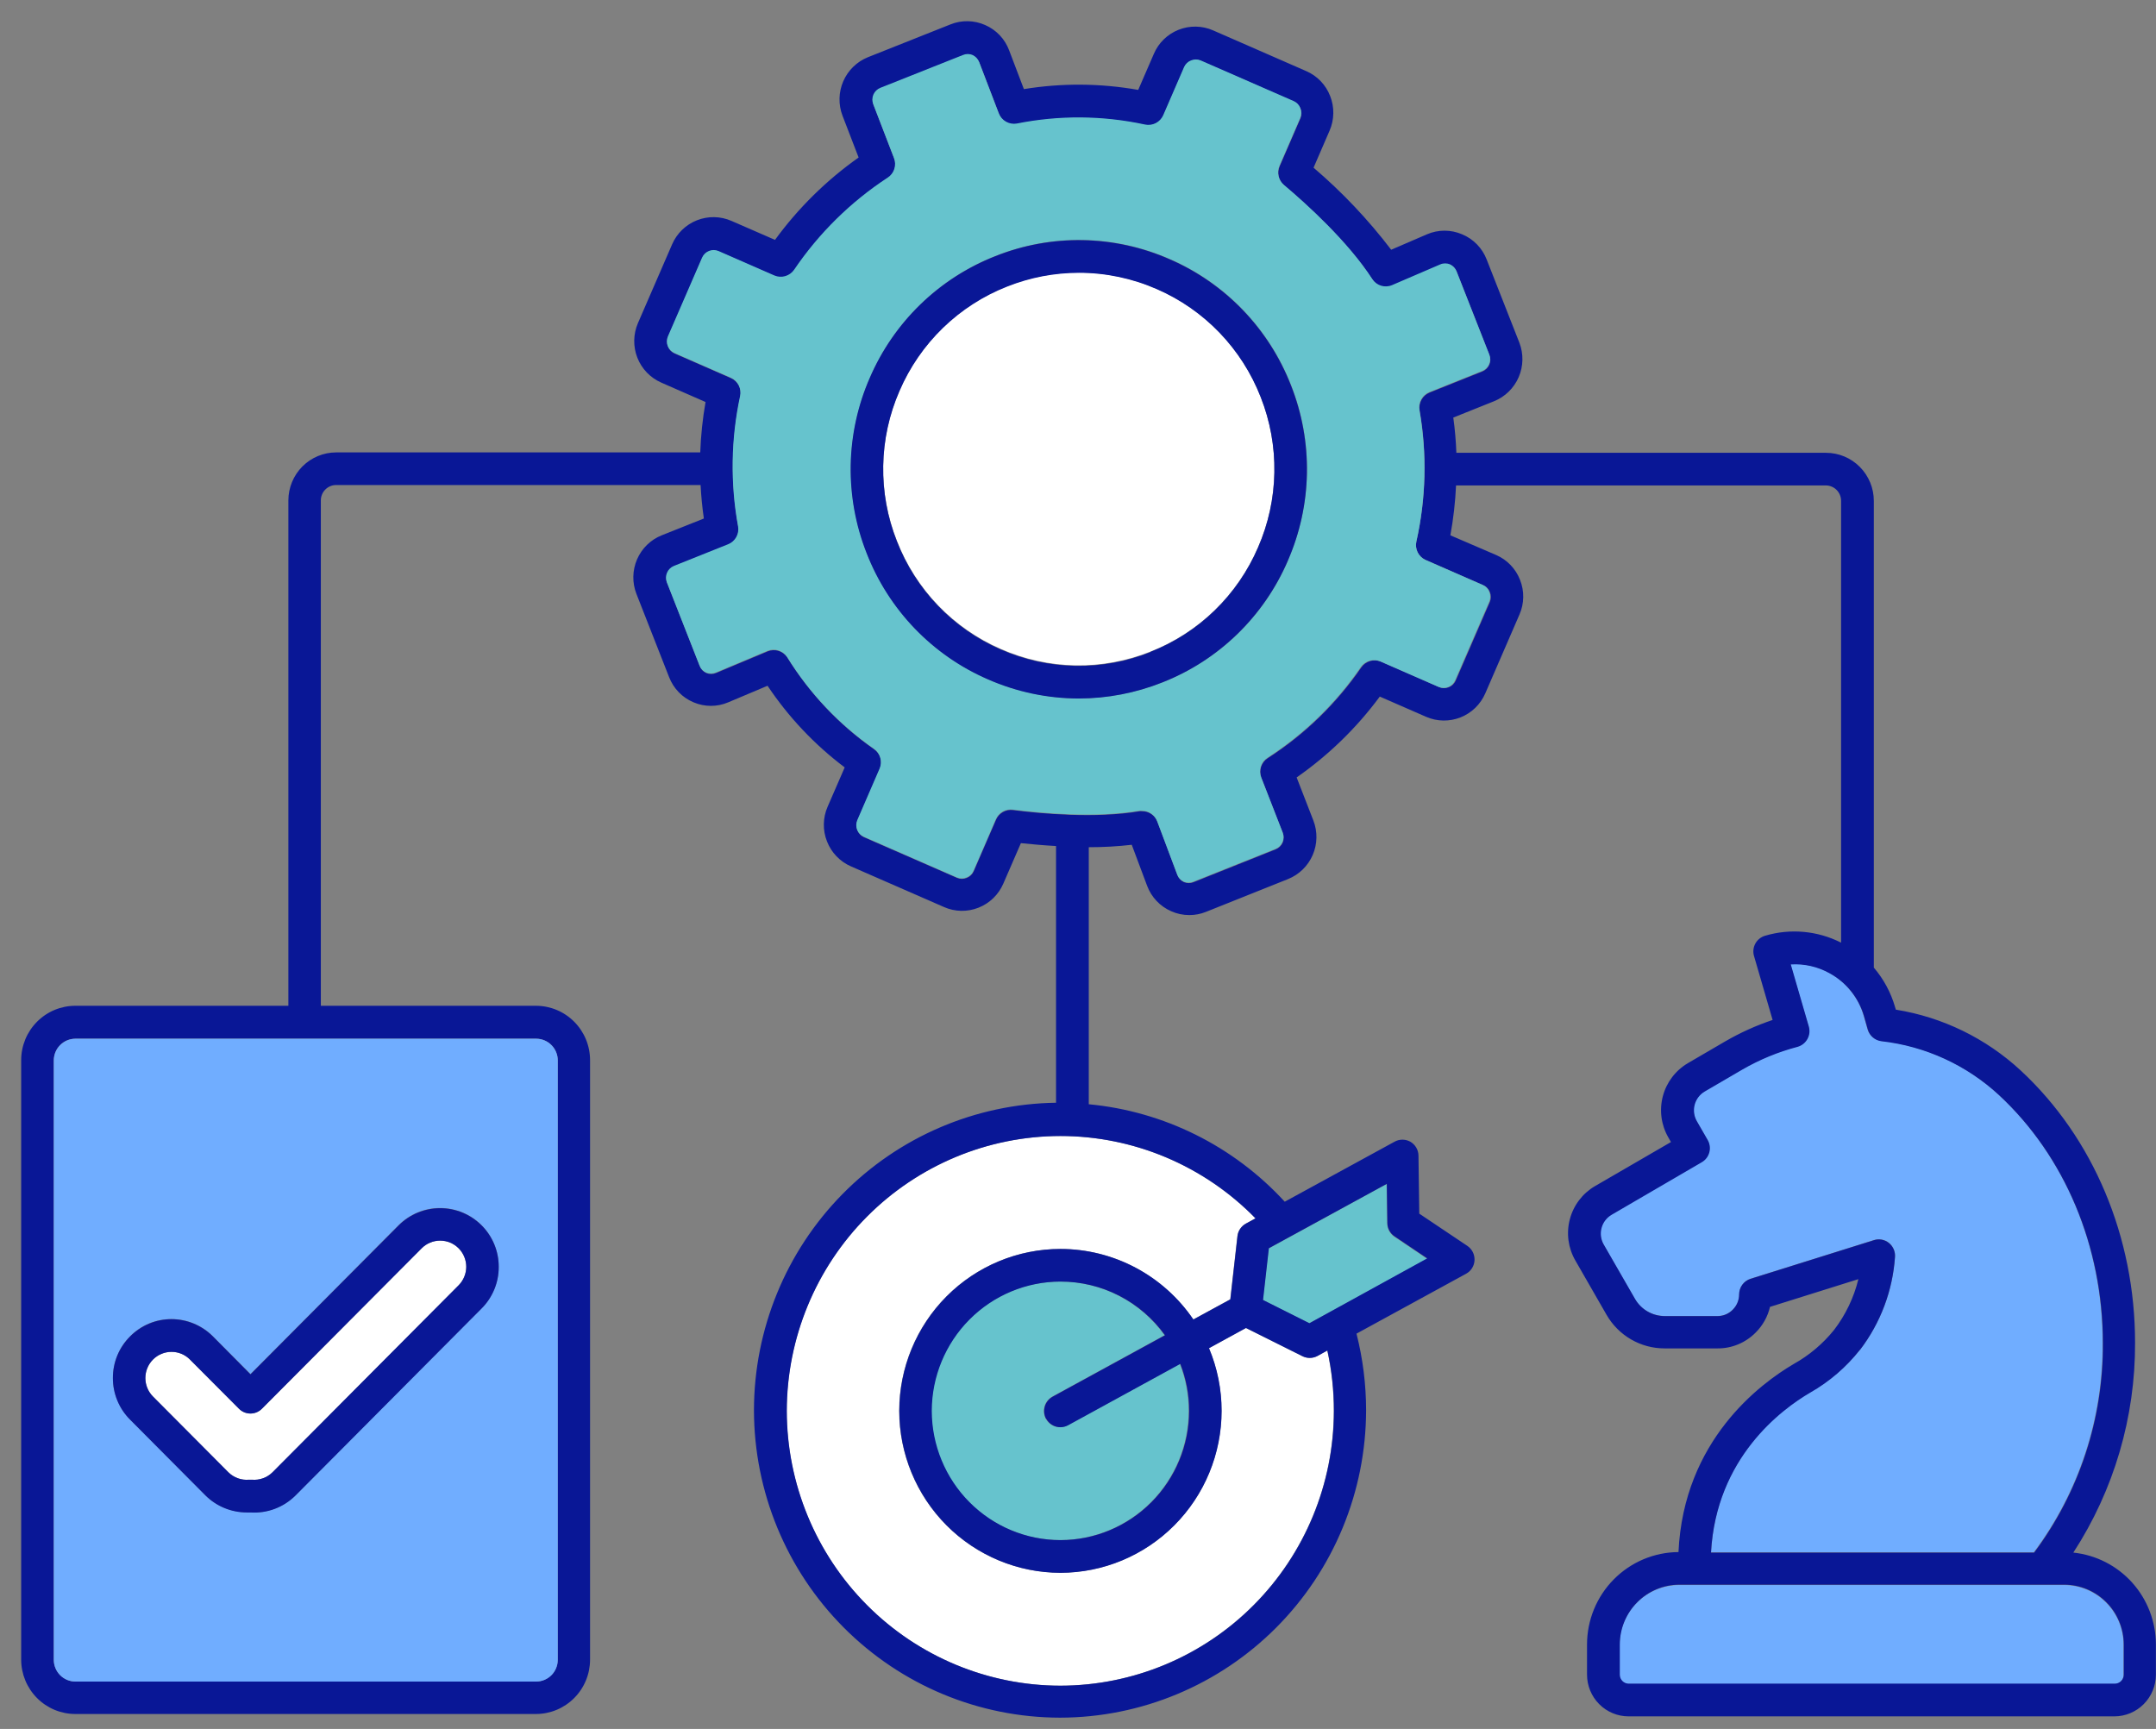 <svg width="101" height="81" viewBox="0 0 101 81" fill="none" xmlns="http://www.w3.org/2000/svg">
<rect x="0" y="0" width="101" height="81" fill="#808080" stroke="none"/>
<path d="M49.668 53.219C46.27 53.223 43.013 54.581 40.61 56.995C38.207 59.409 36.856 62.682 36.852 66.097C36.856 69.511 38.207 72.784 40.61 75.197C43.013 77.611 46.271 78.968 49.668 78.972C53.066 78.968 56.323 77.611 58.725 75.197C61.128 72.783 62.479 69.51 62.482 66.097C62.483 65.145 62.381 64.197 62.176 63.268L61.714 63.523C61.602 63.584 61.477 63.615 61.35 63.615C61.232 63.615 61.116 63.587 61.01 63.535L58.363 62.213L56.631 63.16C57.021 64.089 57.222 65.088 57.221 66.097C57.219 68.108 56.423 70.036 55.007 71.458C53.592 72.88 51.673 73.68 49.671 73.683C47.67 73.68 45.751 72.88 44.335 71.458C42.92 70.036 42.124 68.108 42.121 66.097C42.124 64.085 42.92 62.157 44.335 60.735C45.751 59.313 47.67 58.513 49.671 58.511C50.899 58.511 52.107 58.813 53.193 59.389C54.278 59.965 55.207 60.798 55.899 61.816L57.631 60.872L57.965 57.911C57.979 57.789 58.022 57.671 58.091 57.569C58.16 57.467 58.252 57.383 58.36 57.324L58.813 57.078C57.62 55.856 56.198 54.885 54.627 54.222C53.057 53.56 51.371 53.218 49.668 53.219Z" fill="white"/>
<path d="M49.306 65.423L54.554 62.554C53.995 61.775 53.26 61.14 52.408 60.702C51.557 60.265 50.614 60.038 49.658 60.039C48.06 60.041 46.528 60.681 45.397 61.816C44.267 62.952 43.631 64.491 43.629 66.097C43.631 67.702 44.267 69.241 45.398 70.376C46.528 71.511 48.06 72.15 49.658 72.151C51.255 72.15 52.787 71.511 53.917 70.376C55.047 69.241 55.682 67.702 55.684 66.097C55.684 65.343 55.544 64.597 55.27 63.895L50.022 66.767C49.91 66.829 49.785 66.862 49.658 66.862C49.521 66.863 49.386 66.826 49.268 66.755C49.15 66.685 49.053 66.584 48.988 66.463C48.941 66.373 48.911 66.276 48.902 66.175C48.892 66.075 48.903 65.973 48.932 65.877C48.962 65.78 49.01 65.691 49.074 65.613C49.138 65.535 49.217 65.471 49.306 65.423Z" fill="#66C3CD"/>
<path d="M64.984 57.314L64.956 55.469L59.432 58.485L59.16 60.908L61.333 61.997L66.857 58.977L65.327 57.947C65.222 57.878 65.136 57.785 65.076 57.674C65.016 57.563 64.984 57.44 64.984 57.314Z" fill="#66C3CD"/>
<path d="M80.154 72.721H95.275C97.388 69.893 98.519 66.448 98.498 62.912C98.498 58.395 96.722 54.158 93.632 51.289C92.108 49.882 90.179 48.998 88.123 48.764C87.975 48.746 87.835 48.684 87.721 48.587C87.608 48.49 87.525 48.361 87.483 48.217L87.309 47.602C87.186 47.173 86.98 46.774 86.702 46.426C86.424 46.079 86.08 45.791 85.69 45.578C85.136 45.27 84.507 45.127 83.875 45.166L84.72 48.075C84.749 48.173 84.757 48.276 84.746 48.377C84.734 48.479 84.703 48.577 84.653 48.666C84.603 48.754 84.536 48.832 84.456 48.894C84.376 48.956 84.285 49.002 84.187 49.029C83.28 49.268 82.408 49.628 81.595 50.099L79.845 51.12C79.613 51.255 79.444 51.477 79.374 51.738C79.305 51.998 79.341 52.276 79.474 52.509L79.982 53.392C80.033 53.479 80.065 53.575 80.079 53.674C80.092 53.773 80.085 53.875 80.059 53.971C80.034 54.068 79.989 54.159 79.928 54.239C79.867 54.318 79.791 54.385 79.704 54.434L75.484 56.894C75.251 57.029 75.082 57.251 75.012 57.512C74.942 57.772 74.977 58.05 75.11 58.284L76.579 60.836C76.72 61.085 76.924 61.291 77.171 61.434C77.417 61.577 77.697 61.652 77.981 61.651H80.478C80.61 61.649 80.74 61.621 80.861 61.569C80.982 61.516 81.091 61.439 81.182 61.344C81.274 61.251 81.348 61.141 81.397 61.019C81.447 60.898 81.473 60.768 81.473 60.636C81.473 60.473 81.525 60.314 81.621 60.183C81.718 60.051 81.853 59.954 82.008 59.905L87.789 58.093C87.908 58.055 88.034 58.047 88.156 58.071C88.279 58.094 88.394 58.147 88.49 58.226C88.587 58.304 88.664 58.405 88.714 58.519C88.763 58.634 88.784 58.759 88.775 58.884C88.666 60.463 88.096 61.975 87.138 63.232C86.496 64.036 85.706 64.708 84.812 65.212C83.453 66.008 80.396 68.275 80.154 72.721Z" fill="#70ADFF"/>
<path d="M96.691 74.258H78.659C77.92 74.259 77.211 74.554 76.689 75.079C76.166 75.604 75.872 76.316 75.871 77.059V78.474C75.871 78.529 75.882 78.584 75.903 78.635C75.925 78.687 75.956 78.733 75.995 78.773C76.034 78.812 76.081 78.843 76.132 78.864C76.183 78.885 76.238 78.895 76.293 78.895H99.056C99.112 78.895 99.166 78.885 99.218 78.864C99.269 78.843 99.316 78.812 99.355 78.773C99.394 78.733 99.425 78.687 99.446 78.635C99.468 78.584 99.479 78.529 99.479 78.474V77.059C99.478 76.316 99.184 75.604 98.661 75.079C98.138 74.554 97.43 74.259 96.691 74.258Z" fill="#70ADFF"/>
<path d="M97.127 72.738C99.029 69.813 100.035 66.391 100.019 62.898C100.019 57.956 98.067 53.31 94.663 50.152C93.035 48.644 90.999 47.652 88.812 47.301L88.775 47.175C88.579 46.496 88.239 45.867 87.781 45.331V23.461C87.78 22.866 87.544 22.294 87.124 21.873C86.705 21.451 86.137 21.214 85.543 21.214H68.225C68.204 20.666 68.158 20.116 68.081 19.562L69.991 18.797C70.508 18.588 70.923 18.182 71.145 17.668C71.366 17.154 71.377 16.573 71.175 16.051L69.645 12.158C69.543 11.893 69.388 11.652 69.19 11.449C68.993 11.246 68.756 11.085 68.494 10.977C68.234 10.865 67.954 10.807 67.671 10.807C67.388 10.807 67.108 10.865 66.848 10.977L65.171 11.7C64.098 10.292 62.88 9.004 61.535 7.856L62.285 6.122C62.396 5.866 62.456 5.591 62.46 5.313C62.465 5.034 62.415 4.757 62.312 4.498C62.212 4.238 62.06 4.001 61.868 3.8C61.675 3.6 61.444 3.44 61.189 3.33L56.828 1.423C56.574 1.311 56.3 1.252 56.023 1.247C55.746 1.242 55.47 1.293 55.212 1.395C54.954 1.497 54.719 1.649 54.52 1.842C54.32 2.036 54.162 2.268 54.053 2.524L53.321 4.212C51.551 3.898 49.74 3.885 47.965 4.175L47.274 2.358C47.176 2.095 47.026 1.855 46.834 1.651C46.641 1.448 46.41 1.286 46.154 1.174C45.898 1.06 45.623 0.998 45.343 0.993C45.063 0.987 44.785 1.039 44.526 1.143L40.657 2.681C40.142 2.889 39.728 3.293 39.505 3.804C39.282 4.316 39.269 4.896 39.467 5.417L40.223 7.379C38.717 8.443 37.394 9.746 36.306 11.238L34.261 10.347C33.748 10.124 33.167 10.115 32.647 10.321C32.127 10.527 31.709 10.932 31.486 11.447L29.885 15.137C29.663 15.653 29.653 16.237 29.858 16.76C30.064 17.283 30.468 17.702 30.981 17.926L33.052 18.834C32.915 19.614 32.832 20.403 32.804 21.195H15.746C15.153 21.196 14.585 21.433 14.165 21.854C13.746 22.276 13.51 22.847 13.509 23.443V47.12H3.526C2.854 47.121 2.21 47.389 1.735 47.867C1.26 48.344 0.993 48.991 0.992 49.666V77.753C0.993 78.428 1.26 79.075 1.735 79.552C2.21 80.03 2.854 80.298 3.526 80.299H25.108C25.78 80.298 26.424 80.03 26.899 79.552C27.374 79.075 27.641 78.428 27.642 77.753V49.666C27.641 48.991 27.374 48.344 26.899 47.867C26.424 47.389 25.78 47.121 25.108 47.12H15.03V23.443C15.03 23.252 15.105 23.069 15.24 22.934C15.374 22.799 15.556 22.723 15.746 22.723H32.82C32.847 23.243 32.896 23.763 32.973 24.292L30.999 25.079C30.48 25.286 30.065 25.692 29.843 26.206C29.621 26.721 29.611 27.303 29.815 27.825L31.345 31.724C31.447 31.987 31.6 32.227 31.796 32.429C31.992 32.632 32.227 32.792 32.486 32.901C32.745 33.012 33.023 33.069 33.303 33.069C33.584 33.069 33.862 33.012 34.12 32.901L35.957 32.127C36.939 33.597 38.161 34.89 39.571 35.952L38.769 37.797C38.658 38.052 38.598 38.327 38.594 38.606C38.589 38.885 38.639 39.161 38.742 39.42C38.843 39.68 38.994 39.917 39.187 40.117C39.38 40.318 39.61 40.478 39.865 40.589L44.226 42.495C44.48 42.607 44.754 42.667 45.031 42.672C45.308 42.676 45.584 42.626 45.842 42.523C46.099 42.421 46.335 42.269 46.534 42.075C46.733 41.882 46.892 41.65 47.002 41.395L47.825 39.5C48.302 39.55 48.865 39.602 49.471 39.636V51.662C45.703 51.715 42.106 53.255 39.459 55.95C36.811 58.645 35.325 62.278 35.32 66.065C35.324 69.885 36.836 73.546 39.524 76.247C42.212 78.948 45.856 80.467 49.658 80.471C53.459 80.466 57.103 78.947 59.791 76.246C62.479 73.546 63.991 69.884 63.996 66.065C63.995 64.856 63.844 63.651 63.546 62.48L68.678 59.675C68.794 59.613 68.891 59.521 68.961 59.41C69.031 59.298 69.07 59.17 69.076 59.039C69.081 58.907 69.053 58.777 68.995 58.659C68.936 58.542 68.848 58.442 68.739 58.368L66.487 56.858L66.45 54.14C66.448 54.009 66.413 53.88 66.347 53.766C66.281 53.652 66.187 53.558 66.074 53.491C65.959 53.426 65.83 53.392 65.699 53.392C65.567 53.392 65.438 53.426 65.324 53.491L60.185 56.299C57.791 53.691 54.521 52.064 51.005 51.733V39.691C51.677 39.692 52.35 39.654 53.018 39.577L53.737 41.496C53.836 41.761 53.986 42.003 54.18 42.208C54.373 42.413 54.606 42.576 54.864 42.689C55.131 42.81 55.421 42.871 55.714 42.87C55.982 42.871 56.247 42.82 56.495 42.72L60.342 41.182C60.859 40.974 61.273 40.569 61.495 40.056C61.717 39.542 61.728 38.961 61.526 38.44L60.742 36.422C62.237 35.38 63.553 34.101 64.638 32.634L66.805 33.581C67.059 33.692 67.333 33.752 67.61 33.757C67.887 33.761 68.162 33.711 68.42 33.609C68.678 33.507 68.913 33.354 69.112 33.161C69.311 32.967 69.471 32.736 69.581 32.48L71.181 28.79C71.293 28.535 71.352 28.261 71.357 27.983C71.362 27.705 71.311 27.428 71.209 27.17C71.109 26.91 70.957 26.672 70.765 26.472C70.572 26.271 70.341 26.111 70.086 26.001L67.944 25.079C68.085 24.307 68.174 23.526 68.21 22.742H85.531C85.721 22.742 85.903 22.818 86.038 22.953C86.172 23.087 86.247 23.27 86.247 23.461V44.162C85.144 43.603 83.87 43.487 82.685 43.839C82.589 43.867 82.5 43.914 82.422 43.977C82.344 44.039 82.279 44.117 82.231 44.205C82.183 44.293 82.153 44.389 82.142 44.489C82.131 44.589 82.14 44.69 82.168 44.786L83.04 47.784C82.269 48.043 81.526 48.379 80.821 48.787L79.071 49.808C78.492 50.148 78.07 50.705 77.898 51.356C77.726 52.008 77.818 52.701 78.153 53.285L78.278 53.504L74.716 55.57C74.135 55.91 73.713 56.467 73.541 57.12C73.368 57.772 73.461 58.467 73.798 59.051L75.264 61.603C75.539 62.079 75.933 62.474 76.407 62.749C76.881 63.024 77.419 63.17 77.966 63.171H80.466C80.797 63.173 81.124 63.108 81.43 62.98C81.735 62.853 82.012 62.666 82.245 62.43C82.577 62.1 82.811 61.682 82.918 61.225L87.058 59.927C86.847 60.79 86.459 61.6 85.92 62.304C85.399 62.952 84.759 63.492 84.035 63.897C82.462 64.82 78.872 67.479 78.63 72.713C77.492 72.72 76.403 73.18 75.6 73.991C74.797 74.802 74.347 75.899 74.346 77.043V78.457C74.347 78.975 74.552 79.471 74.916 79.837C75.28 80.203 75.774 80.409 76.289 80.41H99.052C99.567 80.409 100.061 80.203 100.425 79.837C100.789 79.471 100.994 78.975 100.995 78.457V77.043C100.994 75.972 100.598 74.939 99.884 74.144C99.169 73.349 98.187 72.848 97.127 72.738ZM26.127 49.675V77.762C26.126 78.031 26.019 78.29 25.829 78.48C25.639 78.67 25.382 78.777 25.114 78.777H3.532C3.264 78.777 3.007 78.67 2.817 78.48C2.627 78.29 2.52 78.031 2.519 77.762V49.675C2.52 49.406 2.627 49.148 2.817 48.958C3.007 48.767 3.264 48.661 3.532 48.661H25.114C25.247 48.66 25.379 48.686 25.503 48.737C25.626 48.788 25.738 48.863 25.832 48.958C25.927 49.052 26.001 49.165 26.052 49.288C26.104 49.412 26.13 49.545 26.13 49.678L26.127 49.675ZM66.352 25.368C66.313 25.541 66.336 25.722 66.415 25.881C66.495 26.039 66.628 26.164 66.79 26.235L69.489 27.416C69.559 27.447 69.623 27.491 69.675 27.547C69.728 27.603 69.768 27.669 69.795 27.742C69.825 27.813 69.84 27.89 69.84 27.968C69.84 28.045 69.825 28.122 69.795 28.194L68.194 31.884C68.132 32.027 68.015 32.14 67.87 32.198C67.725 32.255 67.564 32.253 67.42 32.191L64.693 30.998C64.533 30.93 64.355 30.92 64.188 30.968C64.021 31.016 63.875 31.12 63.775 31.262C62.611 32.958 61.122 34.404 59.396 35.515C59.246 35.609 59.133 35.753 59.078 35.921C59.022 36.09 59.026 36.272 59.09 36.438L60.097 39.024C60.153 39.169 60.15 39.331 60.088 39.475C60.026 39.618 59.91 39.731 59.766 39.789L55.919 41.327C55.847 41.357 55.77 41.373 55.691 41.373C55.613 41.373 55.536 41.357 55.463 41.327C55.393 41.295 55.33 41.249 55.277 41.192C55.224 41.135 55.184 41.068 55.157 40.995L54.221 38.501C54.167 38.356 54.07 38.23 53.943 38.142C53.816 38.053 53.665 38.006 53.511 38.006C53.468 38.001 53.425 38.001 53.382 38.006C51.338 38.353 48.792 38.123 47.454 37.951C47.291 37.93 47.124 37.963 46.981 38.045C46.837 38.127 46.724 38.253 46.659 38.406L45.612 40.823C45.581 40.893 45.536 40.956 45.48 41.009C45.425 41.062 45.359 41.103 45.288 41.13C45.216 41.16 45.14 41.175 45.063 41.175C44.986 41.175 44.909 41.16 44.838 41.13L40.477 39.224C40.334 39.161 40.222 39.044 40.164 38.898C40.107 38.752 40.109 38.59 40.171 38.446L41.218 36.026C41.285 35.864 41.295 35.685 41.247 35.517C41.199 35.349 41.094 35.203 40.951 35.103C39.316 33.963 37.931 32.498 36.881 30.798C36.783 30.652 36.639 30.545 36.472 30.493C36.305 30.442 36.125 30.45 35.963 30.515L33.542 31.53C33.47 31.56 33.392 31.576 33.314 31.576C33.236 31.576 33.158 31.56 33.086 31.53C33.016 31.498 32.953 31.453 32.9 31.396C32.847 31.34 32.807 31.274 32.78 31.201L31.25 27.302C31.194 27.156 31.197 26.994 31.259 26.851C31.32 26.708 31.436 26.595 31.58 26.536L34.117 25.522C34.281 25.457 34.416 25.338 34.502 25.185C34.587 25.031 34.617 24.852 34.586 24.679C34.217 22.658 34.249 20.584 34.681 18.575C34.718 18.403 34.694 18.223 34.614 18.066C34.533 17.909 34.401 17.784 34.24 17.714L31.605 16.561C31.462 16.498 31.35 16.381 31.292 16.236C31.235 16.09 31.237 15.927 31.299 15.783L32.899 12.093C32.962 11.95 33.078 11.837 33.223 11.779C33.368 11.722 33.53 11.724 33.674 11.786L36.281 12.927C36.444 12.997 36.626 13.008 36.796 12.959C36.966 12.91 37.114 12.803 37.215 12.656C38.374 10.945 39.859 9.482 41.585 8.351C41.735 8.257 41.847 8.114 41.903 7.945C41.959 7.777 41.955 7.594 41.891 7.428L40.917 4.901C40.861 4.755 40.865 4.593 40.928 4.45C40.99 4.307 41.106 4.195 41.251 4.138L45.119 2.601C45.191 2.57 45.268 2.555 45.346 2.555C45.424 2.555 45.501 2.57 45.572 2.601C45.712 2.668 45.821 2.785 45.878 2.93L46.797 5.328C46.86 5.495 46.979 5.634 47.133 5.722C47.287 5.81 47.467 5.841 47.641 5.811C49.625 5.414 51.668 5.43 53.645 5.857C53.818 5.895 53.998 5.871 54.154 5.79C54.311 5.71 54.435 5.577 54.505 5.414L55.482 3.16C55.513 3.09 55.558 3.027 55.614 2.974C55.669 2.921 55.735 2.88 55.806 2.853C55.877 2.823 55.954 2.808 56.031 2.808C56.108 2.808 56.185 2.823 56.256 2.853L60.617 4.759C60.687 4.791 60.75 4.836 60.803 4.892C60.855 4.948 60.896 5.013 60.923 5.085C60.953 5.157 60.968 5.234 60.968 5.311C60.968 5.389 60.953 5.466 60.923 5.537L59.947 7.791C59.882 7.943 59.867 8.111 59.904 8.272C59.942 8.432 60.03 8.577 60.155 8.683C61.214 9.575 63.157 11.337 64.293 13.093C64.389 13.244 64.537 13.356 64.708 13.408C64.88 13.461 65.064 13.45 65.229 13.379L67.481 12.41C67.554 12.379 67.632 12.363 67.711 12.363C67.79 12.363 67.868 12.379 67.94 12.41C68.011 12.442 68.074 12.488 68.126 12.545C68.179 12.602 68.22 12.669 68.246 12.742L69.777 16.635C69.833 16.781 69.83 16.943 69.768 17.086C69.706 17.229 69.591 17.342 69.446 17.401L66.973 18.391C66.811 18.456 66.677 18.575 66.592 18.727C66.506 18.88 66.476 19.058 66.505 19.23C66.858 21.266 66.806 23.352 66.352 25.368ZM61.342 61.991L59.169 60.902L59.442 58.479L64.966 55.462L64.993 57.307C64.996 57.43 65.028 57.549 65.087 57.656C65.145 57.763 65.229 57.855 65.33 57.922L66.86 58.953L61.342 61.991ZM58.368 57.326C58.26 57.385 58.168 57.469 58.099 57.571C58.03 57.673 57.987 57.791 57.973 57.913L57.639 60.874L55.907 61.818C55.215 60.8 54.286 59.967 53.201 59.391C52.115 58.815 50.907 58.514 49.679 58.513C47.678 58.515 45.759 59.315 44.343 60.737C42.928 62.16 42.132 64.088 42.13 66.099C42.132 68.11 42.928 70.038 44.343 71.46C45.759 72.882 47.678 73.682 49.679 73.685C51.681 73.682 53.6 72.882 55.015 71.46C56.431 70.038 57.227 68.11 57.229 66.099C57.23 65.09 57.029 64.091 56.639 63.162L58.371 62.215L61.018 63.537C61.124 63.589 61.24 63.617 61.358 63.617C61.485 63.617 61.61 63.586 61.722 63.525L62.184 63.27C62.389 64.199 62.491 65.147 62.49 66.099C62.487 69.512 61.136 72.785 58.733 75.199C56.331 77.613 53.074 78.97 49.676 78.974C46.279 78.97 43.021 77.613 40.618 75.199C38.215 72.785 36.864 69.513 36.859 66.099C36.864 62.685 38.215 59.411 40.618 56.997C43.021 54.583 46.278 53.225 49.676 53.221C51.379 53.221 53.064 53.562 54.634 54.225C56.203 54.888 57.626 55.858 58.818 57.08L58.368 57.326ZM49.009 66.465C49.075 66.586 49.172 66.687 49.289 66.757C49.407 66.828 49.542 66.865 49.679 66.864C49.807 66.864 49.932 66.831 50.044 66.769L55.292 63.897C55.566 64.599 55.706 65.345 55.705 66.099C55.703 67.704 55.068 69.243 53.938 70.378C52.809 71.513 51.277 72.152 49.679 72.153C48.081 72.152 46.549 71.513 45.419 70.378C44.289 69.243 43.653 67.704 43.65 66.099C43.653 64.493 44.289 62.953 45.419 61.818C46.549 60.682 48.081 60.044 49.679 60.041C50.636 60.04 51.578 60.267 52.43 60.704C53.282 61.142 54.017 61.777 54.576 62.556L49.327 65.425C49.238 65.472 49.159 65.535 49.094 65.613C49.029 65.69 48.98 65.779 48.95 65.875C48.92 65.972 48.908 66.073 48.917 66.174C48.925 66.274 48.954 66.372 49 66.462L49.009 66.465ZM99.49 78.457C99.49 78.513 99.479 78.568 99.457 78.619C99.436 78.67 99.405 78.717 99.366 78.756C99.326 78.795 99.28 78.826 99.229 78.847C99.177 78.868 99.123 78.879 99.067 78.878H76.304C76.249 78.879 76.194 78.868 76.143 78.847C76.092 78.826 76.045 78.795 76.006 78.756C75.967 78.717 75.936 78.67 75.914 78.619C75.893 78.568 75.882 78.513 75.882 78.457V77.043C75.883 76.3 76.177 75.588 76.7 75.063C77.222 74.537 77.931 74.242 78.67 74.241H96.702C97.441 74.242 98.149 74.537 98.672 75.063C99.195 75.588 99.489 76.3 99.49 77.043V78.457ZM87.135 63.239C88.094 61.983 88.663 60.471 88.772 58.891C88.782 58.766 88.761 58.641 88.711 58.527C88.661 58.412 88.585 58.311 88.488 58.233C88.391 58.154 88.276 58.101 88.154 58.078C88.031 58.055 87.905 58.063 87.787 58.101L82.006 59.912C81.851 59.961 81.715 60.058 81.619 60.19C81.523 60.322 81.471 60.48 81.47 60.644C81.47 60.775 81.445 60.905 81.395 61.026C81.345 61.148 81.272 61.258 81.18 61.351C81.088 61.447 80.979 61.523 80.858 61.576C80.737 61.629 80.607 61.657 80.476 61.658H77.981C77.701 61.657 77.425 61.583 77.181 61.441C76.938 61.3 76.736 61.097 76.595 60.853L75.126 58.301C74.993 58.066 74.957 57.789 75.028 57.528C75.097 57.268 75.267 57.046 75.499 56.911L79.72 54.451C79.806 54.401 79.883 54.335 79.944 54.255C80.005 54.176 80.049 54.085 80.075 53.988C80.101 53.891 80.108 53.79 80.094 53.69C80.081 53.591 80.049 53.495 79.998 53.408L79.49 52.526C79.357 52.292 79.321 52.015 79.39 51.754C79.46 51.494 79.629 51.272 79.861 51.136L81.611 50.115C82.424 49.644 83.296 49.284 84.203 49.045C84.301 49.018 84.392 48.973 84.472 48.91C84.552 48.848 84.618 48.77 84.668 48.682C84.718 48.593 84.75 48.495 84.762 48.394C84.773 48.292 84.764 48.19 84.736 48.092L83.891 45.183C84.523 45.144 85.152 45.287 85.706 45.595C86.096 45.807 86.44 46.095 86.718 46.443C86.996 46.79 87.202 47.19 87.325 47.618L87.499 48.233C87.541 48.377 87.623 48.506 87.737 48.603C87.851 48.701 87.99 48.762 88.139 48.781C90.195 49.014 92.124 49.898 93.647 51.305C96.738 54.174 98.513 58.411 98.513 62.928C98.535 66.464 97.403 69.91 95.291 72.738H80.154C80.396 68.297 83.453 66.031 84.8 65.244C85.697 64.734 86.486 64.054 87.126 63.242L87.135 63.239Z" fill="#091796"/>
<path d="M3.534 48.664C3.266 48.664 3.009 48.771 2.819 48.961C2.629 49.151 2.522 49.409 2.521 49.679V77.766C2.522 78.035 2.629 78.293 2.819 78.483C3.009 78.673 3.266 78.78 3.534 78.78H25.116C25.384 78.78 25.641 78.673 25.831 78.483C26.021 78.293 26.128 78.035 26.129 77.766V49.679C26.128 49.409 26.021 49.151 25.831 48.961C25.641 48.771 25.384 48.664 25.116 48.664H3.534ZM22.558 57.397C22.814 57.652 23.017 57.956 23.155 58.29C23.294 58.625 23.364 58.984 23.363 59.346C23.364 59.709 23.294 60.068 23.155 60.403C23.017 60.737 22.814 61.041 22.558 61.296L13.842 70.057C13.566 70.332 13.236 70.544 12.872 70.681C12.509 70.818 12.12 70.876 11.733 70.85H11.556C10.831 70.849 10.136 70.562 9.621 70.05L6.093 66.502C5.837 66.247 5.634 65.943 5.496 65.608C5.358 65.274 5.287 64.915 5.288 64.552C5.287 64.19 5.357 63.831 5.495 63.496C5.633 63.161 5.837 62.858 6.093 62.603C6.347 62.346 6.649 62.142 6.982 62.003C7.316 61.864 7.673 61.793 8.033 61.794C8.761 61.796 9.458 62.086 9.973 62.603L11.733 64.371L18.677 57.391C19.194 56.877 19.892 56.59 20.619 56.591C21.346 56.592 22.043 56.882 22.558 57.397Z" fill="#70ADFF"/>
<path d="M11.194 65.999L8.896 63.692C8.783 63.578 8.649 63.487 8.5 63.425C8.352 63.363 8.193 63.332 8.033 63.333C7.872 63.333 7.713 63.364 7.564 63.426C7.416 63.488 7.28 63.578 7.167 63.692C6.938 63.922 6.809 64.234 6.809 64.559C6.809 64.885 6.938 65.197 7.167 65.427L10.698 68.975C10.825 69.1 10.977 69.196 11.144 69.256C11.311 69.316 11.489 69.338 11.665 69.323H11.797C11.974 69.338 12.152 69.316 12.319 69.256C12.486 69.196 12.637 69.1 12.764 68.975L21.483 60.215C21.712 59.984 21.84 59.673 21.841 59.347C21.84 59.022 21.712 58.71 21.483 58.48C21.253 58.25 20.943 58.121 20.618 58.121C20.294 58.121 19.983 58.25 19.754 58.48L12.268 65.999C12.198 66.07 12.114 66.126 12.022 66.164C11.93 66.203 11.831 66.222 11.731 66.222C11.631 66.222 11.533 66.203 11.44 66.164C11.348 66.126 11.265 66.07 11.194 65.999Z" fill="white"/>
<path d="M9.975 62.611C9.459 62.094 8.762 61.803 8.034 61.802C7.674 61.801 7.317 61.872 6.983 62.011C6.65 62.15 6.348 62.354 6.094 62.611C5.838 62.866 5.634 63.169 5.496 63.504C5.358 63.839 5.288 64.198 5.289 64.56C5.288 64.923 5.359 65.281 5.497 65.616C5.635 65.951 5.838 66.255 6.094 66.51L9.623 70.058C10.137 70.57 10.832 70.857 11.557 70.858H11.734C12.122 70.883 12.51 70.826 12.873 70.689C13.237 70.552 13.567 70.339 13.843 70.064L22.559 61.304C22.815 61.049 23.018 60.745 23.156 60.41C23.294 60.076 23.365 59.717 23.363 59.354C23.365 58.992 23.294 58.633 23.156 58.298C23.018 57.963 22.815 57.66 22.559 57.405C22.043 56.89 21.345 56.602 20.618 56.602C19.892 56.602 19.194 56.89 18.678 57.405L11.734 64.385L9.975 62.611ZM21.484 58.481C21.713 58.711 21.842 59.023 21.843 59.348C21.842 59.673 21.713 59.985 21.484 60.215L12.765 68.976C12.639 69.101 12.487 69.196 12.32 69.256C12.153 69.316 11.975 69.339 11.799 69.323H11.667C11.49 69.339 11.312 69.316 11.145 69.256C10.978 69.196 10.826 69.101 10.7 68.976L7.168 65.427C6.939 65.197 6.811 64.885 6.81 64.56C6.811 64.235 6.939 63.923 7.168 63.693C7.282 63.579 7.417 63.488 7.566 63.427C7.714 63.365 7.873 63.333 8.034 63.333C8.195 63.333 8.354 63.364 8.502 63.426C8.65 63.488 8.784 63.578 8.897 63.693L11.196 65.999C11.266 66.07 11.35 66.126 11.442 66.165C11.534 66.203 11.633 66.223 11.733 66.223C11.832 66.223 11.931 66.203 12.023 66.165C12.116 66.126 12.199 66.07 12.27 65.999L19.755 58.481C19.985 58.251 20.296 58.122 20.62 58.122C20.944 58.122 21.255 58.251 21.484 58.481Z" fill="#091796"/>
<path d="M66.963 18.367L69.436 17.377C69.58 17.319 69.695 17.206 69.757 17.063C69.819 16.919 69.822 16.757 69.766 16.611L68.236 12.719C68.209 12.646 68.168 12.579 68.116 12.522C68.063 12.465 68 12.419 67.93 12.386C67.857 12.355 67.779 12.339 67.7 12.339C67.621 12.339 67.543 12.355 67.471 12.386L65.218 13.355C65.054 13.427 64.869 13.437 64.698 13.385C64.526 13.333 64.379 13.221 64.282 13.069C63.147 11.313 61.203 9.551 60.144 8.66C60.019 8.553 59.931 8.409 59.894 8.248C59.856 8.088 59.871 7.919 59.936 7.768L60.913 5.514C60.942 5.442 60.957 5.366 60.957 5.288C60.957 5.21 60.942 5.134 60.913 5.062C60.886 4.99 60.844 4.924 60.792 4.868C60.739 4.812 60.676 4.767 60.606 4.736L56.245 2.83C56.174 2.8 56.098 2.785 56.02 2.785C55.943 2.785 55.867 2.8 55.796 2.83C55.724 2.857 55.658 2.898 55.603 2.951C55.547 3.004 55.502 3.067 55.471 3.137L54.495 5.391C54.425 5.553 54.3 5.686 54.144 5.767C53.987 5.848 53.807 5.871 53.635 5.834C51.658 5.406 49.614 5.391 47.631 5.788C47.456 5.818 47.276 5.786 47.122 5.698C46.968 5.61 46.849 5.471 46.786 5.305L45.868 2.906C45.811 2.762 45.702 2.644 45.562 2.577C45.49 2.547 45.413 2.531 45.335 2.531C45.258 2.531 45.181 2.547 45.109 2.577L41.24 4.115C41.096 4.172 40.98 4.284 40.917 4.427C40.855 4.57 40.851 4.732 40.907 4.877L41.88 7.405C41.944 7.571 41.948 7.753 41.892 7.922C41.837 8.09 41.724 8.234 41.574 8.328C39.849 9.459 38.364 10.922 37.204 12.633C37.104 12.779 36.956 12.886 36.785 12.936C36.615 12.985 36.433 12.974 36.27 12.903L33.663 11.762C33.52 11.7 33.358 11.698 33.213 11.756C33.068 11.813 32.951 11.926 32.889 12.07L31.288 15.76C31.227 15.904 31.224 16.066 31.282 16.212C31.339 16.358 31.451 16.475 31.594 16.538L34.229 17.691C34.391 17.761 34.523 17.885 34.603 18.042C34.683 18.199 34.707 18.379 34.67 18.552C34.239 20.56 34.206 22.635 34.575 24.656C34.606 24.829 34.577 25.008 34.491 25.161C34.406 25.315 34.27 25.434 34.107 25.498L31.57 26.513C31.425 26.571 31.31 26.684 31.248 26.828C31.186 26.971 31.183 27.133 31.239 27.279L32.77 31.178C32.796 31.25 32.837 31.317 32.889 31.373C32.942 31.43 33.005 31.475 33.075 31.507C33.148 31.537 33.225 31.553 33.303 31.553C33.382 31.553 33.459 31.537 33.532 31.507L35.952 30.492C36.114 30.426 36.294 30.418 36.461 30.47C36.628 30.521 36.773 30.629 36.87 30.775C37.92 32.474 39.305 33.939 40.941 35.08C41.084 35.179 41.188 35.326 41.236 35.493C41.285 35.661 41.275 35.841 41.207 36.002L40.16 38.422C40.099 38.566 40.096 38.729 40.154 38.875C40.211 39.02 40.323 39.137 40.466 39.2L44.827 41.107C44.899 41.136 44.975 41.152 45.052 41.152C45.129 41.152 45.206 41.136 45.277 41.107C45.349 41.079 45.414 41.038 45.47 40.985C45.526 40.933 45.57 40.869 45.602 40.799L46.648 38.382C46.714 38.23 46.827 38.103 46.97 38.021C47.114 37.939 47.28 37.906 47.444 37.927C48.778 38.099 51.328 38.33 53.372 37.983C53.414 37.978 53.458 37.978 53.5 37.983C53.655 37.983 53.805 38.03 53.932 38.119C54.059 38.207 54.156 38.332 54.21 38.477L55.147 40.971C55.173 41.044 55.214 41.111 55.267 41.168C55.319 41.225 55.382 41.271 55.453 41.303C55.525 41.334 55.602 41.349 55.681 41.349C55.759 41.349 55.837 41.334 55.909 41.303L59.756 39.766C59.9 39.708 60.016 39.595 60.078 39.451C60.139 39.308 60.142 39.146 60.086 39L59.079 36.414C59.016 36.249 59.011 36.066 59.067 35.898C59.123 35.729 59.236 35.586 59.385 35.492C61.104 34.382 62.586 32.941 63.746 31.251C63.846 31.109 63.992 31.005 64.159 30.957C64.326 30.909 64.504 30.919 64.665 30.987L67.391 32.18C67.534 32.242 67.696 32.244 67.841 32.187C67.987 32.129 68.103 32.016 68.165 31.872L69.766 28.183C69.796 28.111 69.811 28.034 69.811 27.957C69.811 27.879 69.796 27.802 69.766 27.731C69.74 27.658 69.699 27.592 69.646 27.536C69.594 27.48 69.53 27.435 69.46 27.405L66.761 26.224C66.606 26.149 66.482 26.023 66.407 25.868C66.333 25.713 66.313 25.537 66.351 25.369C66.803 23.349 66.852 21.258 66.495 19.219C66.462 19.045 66.491 18.864 66.577 18.709C66.662 18.553 66.799 18.433 66.963 18.367ZM60.34 26.258C59.784 27.552 58.978 28.723 57.968 29.703C56.958 30.683 55.765 31.451 54.458 31.965C53.212 32.461 51.884 32.716 50.544 32.718C49.079 32.716 47.63 32.41 46.287 31.82C44.998 31.261 43.833 30.451 42.858 29.437C41.883 28.422 41.118 27.224 40.607 25.91C40.089 24.6 39.835 23.2 39.86 21.791C39.884 20.381 40.187 18.991 40.751 17.7C41.307 16.405 42.114 15.234 43.123 14.255C44.133 13.275 45.326 12.506 46.633 11.993C47.937 11.472 49.33 11.217 50.733 11.242C52.136 11.267 53.519 11.571 54.804 12.137C56.093 12.696 57.258 13.507 58.233 14.521C59.208 15.535 59.973 16.734 60.484 18.047C61.001 19.358 61.253 20.759 61.227 22.168C61.2 23.577 60.896 24.968 60.331 26.258H60.34Z" fill="#66C3CD"/>
<path d="M59.059 18.602C58.621 17.476 57.965 16.448 57.129 15.578C56.294 14.708 55.294 14.014 54.19 13.534C53.038 13.028 51.795 12.766 50.539 12.766C49.386 12.766 48.244 12.985 47.172 13.411C46.054 13.851 45.034 14.509 44.17 15.347C43.306 16.185 42.615 17.187 42.138 18.294C41.655 19.402 41.395 20.594 41.374 21.803C41.353 23.012 41.571 24.213 42.016 25.336C42.454 26.462 43.109 27.49 43.945 28.36C44.781 29.23 45.78 29.924 46.885 30.404C47.987 30.889 49.173 31.15 50.377 31.171C51.58 31.192 52.775 30.973 53.893 30.527C55.014 30.087 56.037 29.428 56.902 28.588C57.768 27.748 58.459 26.744 58.936 25.634C59.418 24.528 59.677 23.337 59.698 22.13C59.719 20.923 59.502 19.724 59.059 18.602Z" fill="white"/>
<path d="M54.796 12.147C53.511 11.581 52.127 11.277 50.724 11.252C49.322 11.227 47.928 11.482 46.624 12.003C45.317 12.516 44.124 13.285 43.115 14.264C42.105 15.244 41.299 16.415 40.742 17.71C40.179 19 39.876 20.391 39.851 21.8C39.827 23.21 40.081 24.61 40.599 25.92C41.11 27.233 41.875 28.431 42.85 29.445C43.825 30.459 44.99 31.268 46.279 31.827C47.621 32.417 49.07 32.723 50.536 32.725C51.876 32.723 53.204 32.467 54.45 31.971C55.757 31.458 56.95 30.689 57.959 29.71C58.969 28.73 59.776 27.559 60.332 26.264C60.895 24.973 61.198 23.583 61.223 22.174C61.248 20.764 60.994 19.364 60.476 18.054C59.964 16.741 59.199 15.543 58.224 14.529C57.249 13.515 56.084 12.706 54.796 12.147ZM53.893 30.551C52.775 30.997 51.579 31.216 50.376 31.195C49.173 31.174 47.986 30.913 46.885 30.428C45.78 29.948 44.781 29.254 43.945 28.384C43.109 27.514 42.453 26.486 42.016 25.36C41.571 24.237 41.353 23.036 41.374 21.827C41.395 20.618 41.655 19.426 42.138 18.319C42.615 17.209 43.306 16.205 44.172 15.365C45.038 14.525 46.061 13.866 47.181 13.426C48.253 13 49.395 12.781 50.548 12.781C51.804 12.781 53.047 13.043 54.199 13.549C55.301 14.028 56.297 14.722 57.131 15.589C57.965 16.457 58.62 17.482 59.059 18.605C59.503 19.728 59.721 20.929 59.7 22.138C59.679 23.346 59.419 24.539 58.936 25.646C58.459 26.757 57.768 27.761 56.903 28.602C56.037 29.442 55.014 30.101 53.893 30.541V30.551Z" fill="#091796"/>
</svg>
